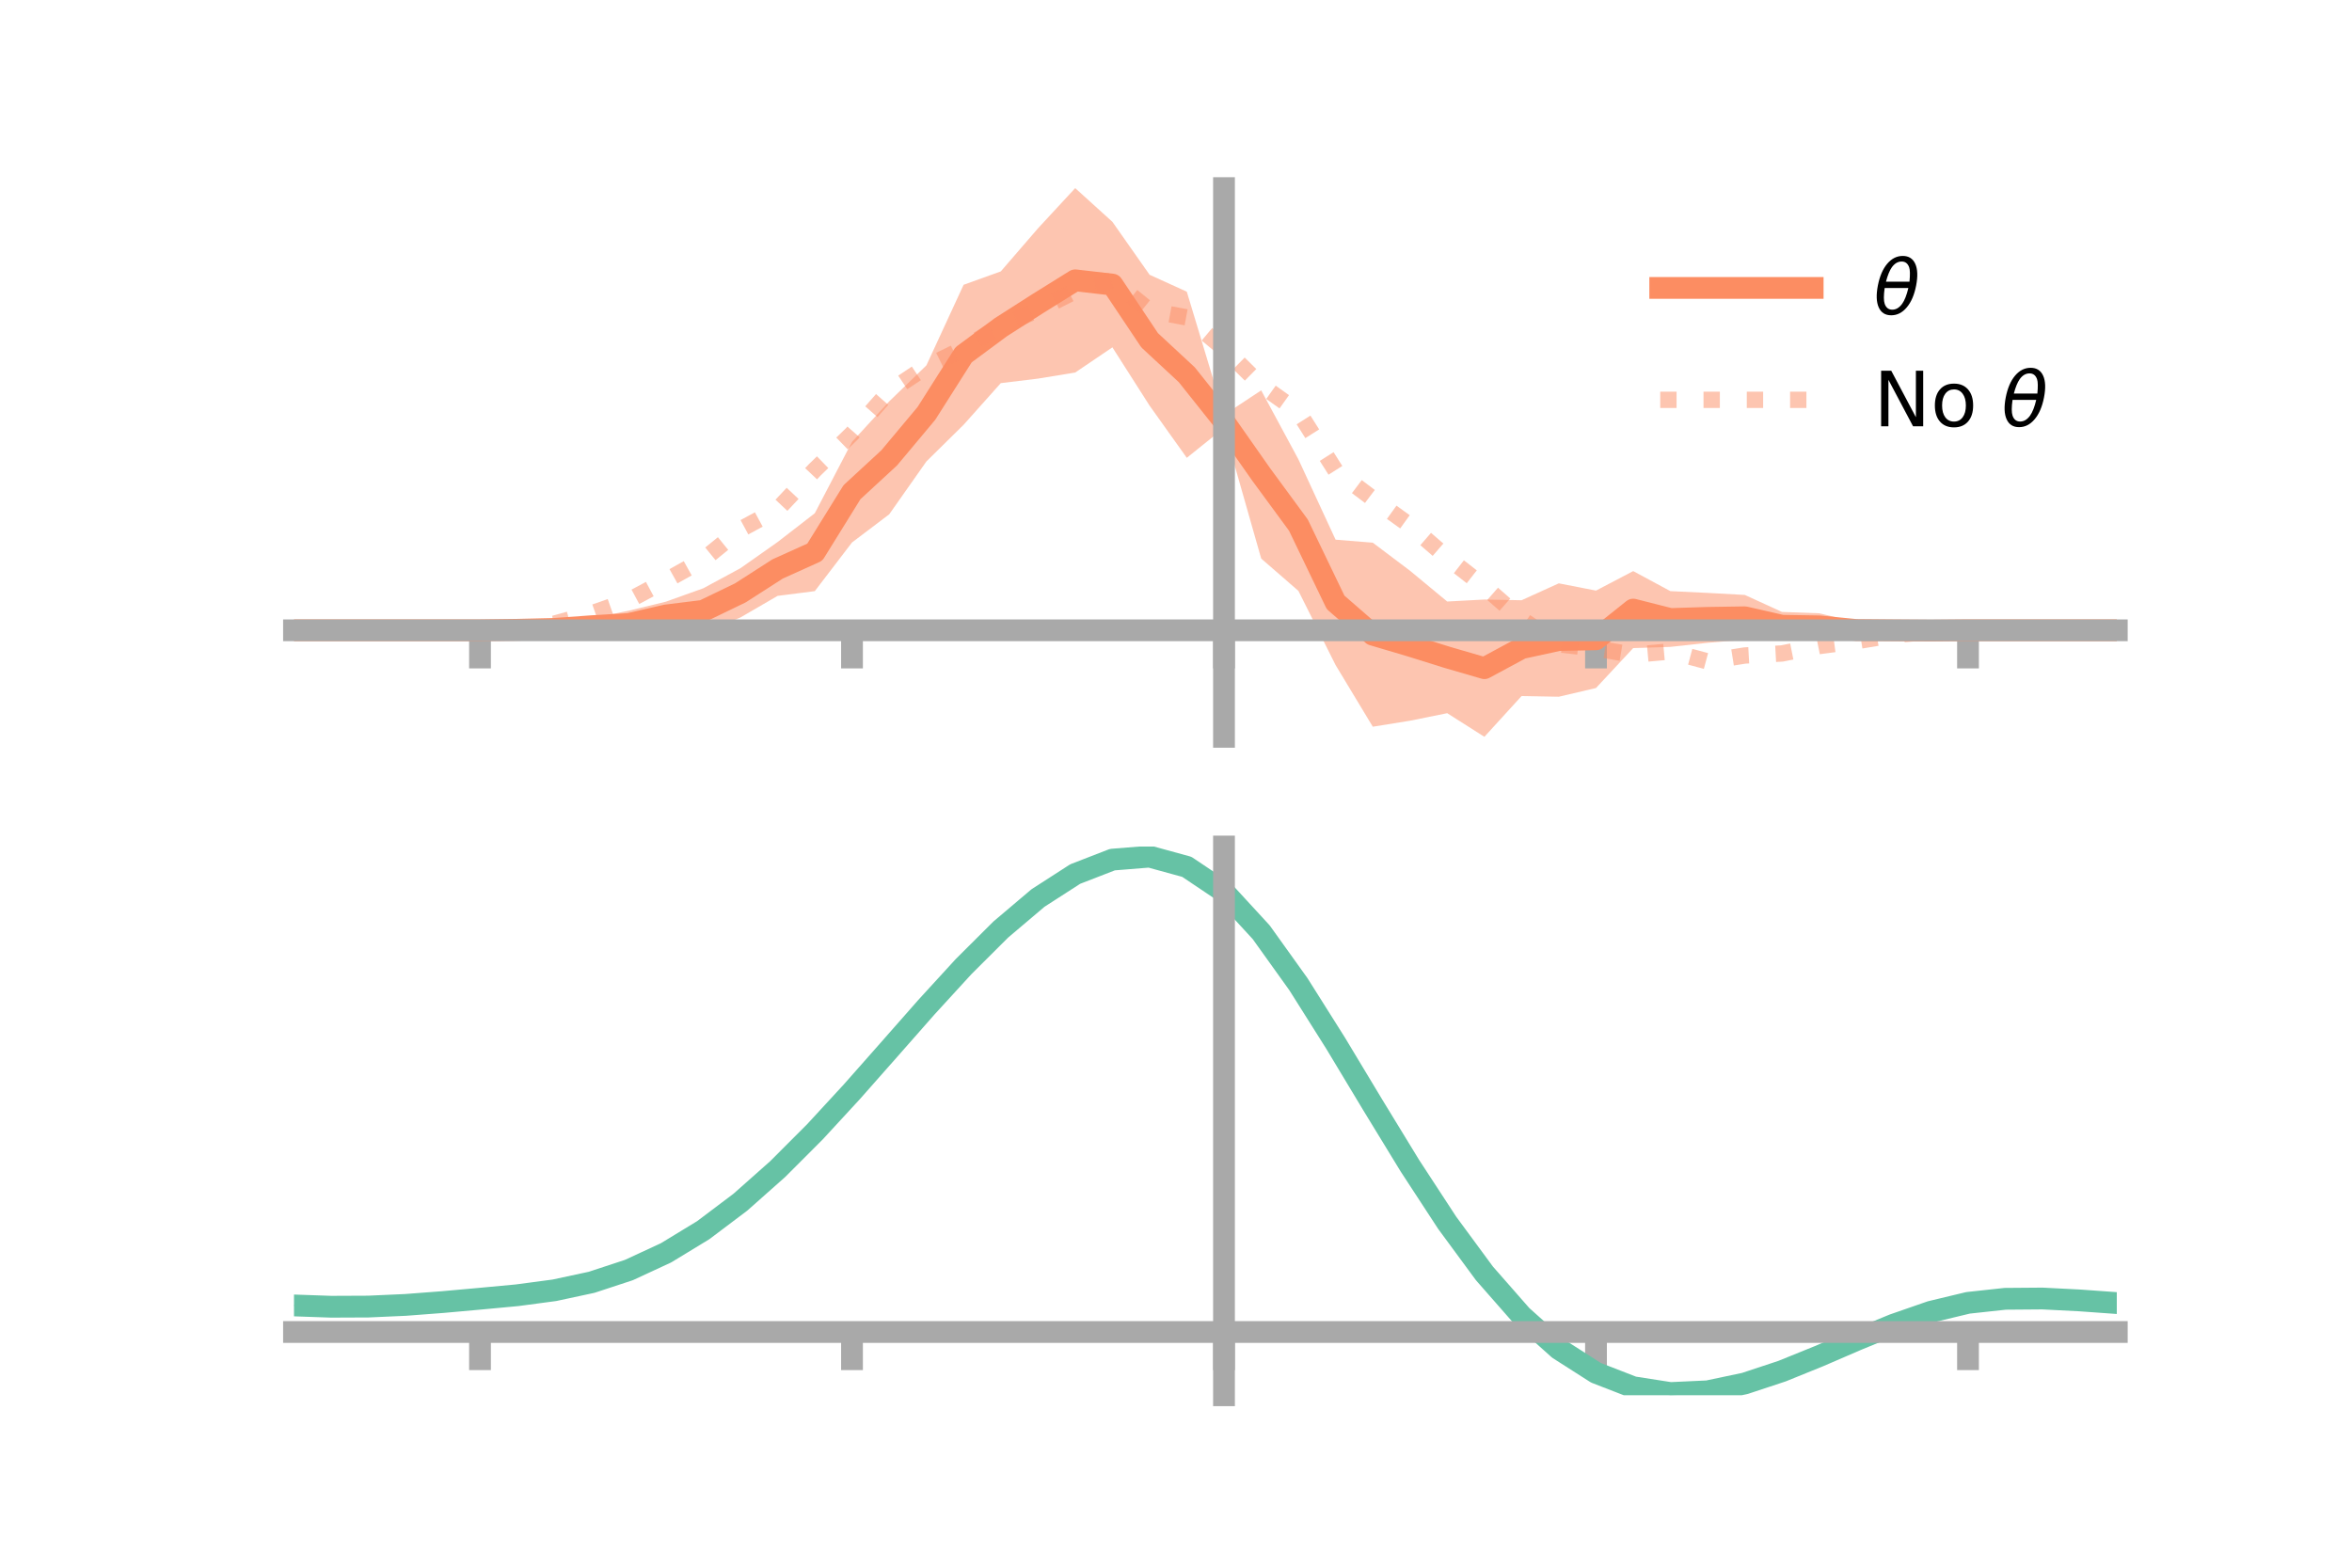 <?xml version="1.0" encoding="utf-8" standalone="no"?>
<!DOCTYPE svg PUBLIC "-//W3C//DTD SVG 1.1//EN"
  "http://www.w3.org/Graphics/SVG/1.1/DTD/svg11.dtd">
<!-- Created with matplotlib (https://matplotlib.org/) -->
<svg height="144pt" version="1.1" viewBox="0 0 216 144" width="216pt" xmlns="http://www.w3.org/2000/svg" xmlns:xlink="http://www.w3.org/1999/xlink">
 <defs>
  <style type="text/css">*{stroke-linecap:butt;stroke-linejoin:round;}</style>
 </defs>
 <g id="figure_1">
  <g id="patch_1">
   <path d="M 0 144 
L 216 144 
L 216 0 
L 0 0 
z
" style="fill:none;"/>
  </g>
  <g id="axes_1">
   <g id="patch_2">
    <path d="M 27 67.68 
L 194.4 67.68 
L 194.4 17.28 
L 27 17.28 
z
" style="fill:none;"/>
   </g>
   <g id="PolyCollection_1">
    <path clip-path="url(#p462321f537)" d="M 27 57.895 
L 27 57.895 
L 30.416 57.895 
L 33.833 57.895 
L 37.249 57.895 
L 40.665 57.895 
L 44.082 57.894 
L 47.498 57.722 
L 50.914 57.417 
L 54.331 56.788 
L 57.747 56.095 
L 61.163 55.264 
L 64.58 54.04 
L 67.996 52.195 
L 71.412 49.788 
L 74.829 47.143 
L 78.245 40.588 
L 81.661 36.87 
L 85.078 33.561 
L 88.494 26.16 
L 91.91 24.928 
L 95.327 20.973 
L 98.743 17.28 
L 102.159 20.375 
L 105.576 25.24 
L 108.992 26.793 
L 112.408 38.117 
L 115.824 35.856 
L 119.241 42.191 
L 122.657 49.573 
L 126.073 49.848 
L 129.49 52.424 
L 132.906 55.252 
L 136.322 55.07 
L 139.739 55.135 
L 143.155 53.582 
L 146.571 54.25 
L 149.988 52.459 
L 153.404 54.299 
L 156.82 54.461 
L 160.237 54.648 
L 163.653 56.21 
L 167.069 56.335 
L 170.486 57.15 
L 173.902 57.546 
L 177.318 57.797 
L 180.735 57.895 
L 184.151 57.895 
L 187.567 57.895 
L 190.984 57.895 
L 194.4 57.895 
L 194.4 57.895 
L 194.4 57.895 
L 190.984 57.895 
L 187.567 57.895 
L 184.151 57.895 
L 180.735 57.895 
L 177.318 58.056 
L 173.902 58.256 
L 170.486 58.59 
L 167.069 58.736 
L 163.653 58.751 
L 160.237 58.751 
L 156.82 59.044 
L 153.404 59.42 
L 149.988 59.529 
L 146.571 63.198 
L 143.155 63.998 
L 139.739 63.934 
L 136.322 67.68 
L 132.906 65.51 
L 129.49 66.202 
L 126.073 66.752 
L 122.657 61.091 
L 119.241 54.275 
L 115.824 51.306 
L 112.408 39.306 
L 108.992 42.054 
L 105.576 37.263 
L 102.159 31.906 
L 98.743 34.218 
L 95.327 34.778 
L 91.91 35.192 
L 88.494 39.019 
L 85.078 42.386 
L 81.661 47.244 
L 78.245 49.829 
L 74.829 54.298 
L 71.412 54.735 
L 67.996 56.719 
L 64.58 58.176 
L 61.163 57.801 
L 57.747 58.545 
L 54.331 58.251 
L 50.914 58.119 
L 47.498 57.977 
L 44.082 57.895 
L 40.665 57.895 
L 37.249 57.895 
L 33.833 57.895 
L 30.416 57.895 
L 27 57.895 
z
" style="fill:#fc8d62;fill-opacity:0.5;"/>
   </g>
   <g id="matplotlib.axis_1">
    <g id="xtick_1">
     <g id="line2d_1">
      <defs>
       <path d="M 0 0 
L 0 3.5 
" id="md91f9f1ed5" style="stroke:#a9a9a9;stroke-width:2;"/>
      </defs>
      <g>
       <use style="fill:#a9a9a9;stroke:#a9a9a9;stroke-width:2;" x="44.082" xlink:href="#md91f9f1ed5" y="57.895"/>
      </g>
     </g>
    </g>
    <g id="xtick_2">
     <g id="line2d_2">
      <g>
       <use style="fill:#a9a9a9;stroke:#a9a9a9;stroke-width:2;" x="78.245" xlink:href="#md91f9f1ed5" y="57.895"/>
      </g>
     </g>
    </g>
    <g id="xtick_3">
     <g id="line2d_3">
      <g>
       <use style="fill:#a9a9a9;stroke:#a9a9a9;stroke-width:2;" x="112.408" xlink:href="#md91f9f1ed5" y="57.895"/>
      </g>
     </g>
    </g>
    <g id="xtick_4">
     <g id="line2d_4">
      <g>
       <use style="fill:#a9a9a9;stroke:#a9a9a9;stroke-width:2;" x="146.571" xlink:href="#md91f9f1ed5" y="57.895"/>
      </g>
     </g>
    </g>
    <g id="xtick_5">
     <g id="line2d_5">
      <g>
       <use style="fill:#a9a9a9;stroke:#a9a9a9;stroke-width:2;" x="180.735" xlink:href="#md91f9f1ed5" y="57.895"/>
      </g>
     </g>
    </g>
   </g>
   <g id="matplotlib.axis_2"/>
   <g id="line2d_6">
    <path clip-path="url(#p462321f537)" d="M 27 57.895 
L 30.416 57.895 
L 33.833 57.895 
L 37.249 57.895 
L 40.665 57.895 
L 44.082 57.895 
L 47.498 57.849 
L 50.914 57.768 
L 54.331 57.52 
L 57.747 57.32 
L 61.163 56.533 
L 64.58 56.108 
L 67.996 54.457 
L 71.412 52.262 
L 74.829 50.72 
L 78.245 45.209 
L 81.661 42.057 
L 85.078 37.973 
L 88.494 32.59 
L 91.91 30.06 
L 95.327 27.875 
L 98.743 25.749 
L 102.159 26.141 
L 105.576 31.252 
L 108.992 34.424 
L 112.408 38.712 
L 115.824 43.581 
L 119.241 48.233 
L 122.657 55.332 
L 126.073 58.3 
L 129.49 59.313 
L 132.906 60.381 
L 136.322 61.375 
L 139.739 59.534 
L 143.155 58.79 
L 146.571 58.724 
L 149.988 55.994 
L 153.404 56.86 
L 156.82 56.753 
L 160.237 56.7 
L 163.653 57.48 
L 167.069 57.535 
L 170.486 57.87 
L 173.902 57.901 
L 177.318 57.926 
L 180.735 57.895 
L 184.151 57.895 
L 187.567 57.895 
L 190.984 57.895 
L 194.4 57.895 
" style="fill:none;stroke:#fc8d62;stroke-linecap:square;stroke-width:2;"/>
   </g>
   <g id="line2d_7">
    <path clip-path="url(#p462321f537)" d="M 27 57.895 
L 30.416 57.895 
L 33.833 57.895 
L 37.249 57.895 
L 40.665 57.895 
L 44.082 57.893 
L 47.498 57.75 
L 50.914 57.287 
L 54.331 56.342 
L 57.747 55.144 
L 61.163 53.313 
L 64.58 51.408 
L 67.996 48.63 
L 71.412 46.786 
L 74.829 43.152 
L 78.245 39.838 
L 81.661 35.957 
L 85.078 33.684 
L 88.494 32.008 
L 91.91 29.917 
L 95.327 28.47 
L 98.743 26.744 
L 102.159 25.749 
L 105.576 28.52 
L 108.992 29.157 
L 112.408 32.02 
L 115.824 35.394 
L 119.241 37.831 
L 122.657 43.229 
L 126.073 45.802 
L 129.49 48.267 
L 132.906 51.223 
L 136.322 53.886 
L 139.739 56.88 
L 143.155 59.181 
L 146.571 59.568 
L 149.988 60.146 
L 153.404 59.837 
L 156.82 60.755 
L 160.237 60.211 
L 163.653 60.024 
L 167.069 59.342 
L 170.486 58.895 
L 173.902 58.337 
L 177.318 58.019 
L 180.735 57.897 
L 184.151 57.895 
L 187.567 57.895 
L 190.984 57.895 
L 194.4 57.895 
" style="fill:none;stroke:#fc8d62;stroke-dasharray:1.5,2.475;stroke-dashoffset:0;stroke-opacity:0.5;stroke-width:1.5;"/>
   </g>
   <g id="patch_3">
    <path d="M 112.408 67.68 
L 112.408 17.28 
" style="fill:none;stroke:#a9a9a9;stroke-linecap:square;stroke-linejoin:miter;stroke-width:2;"/>
   </g>
   <g id="patch_4">
    <path d="M 194.4 67.68 
L 194.4 17.28 
" style="fill:none;"/>
   </g>
   <g id="patch_5">
    <path d="M 27 57.895 
L 194.4 57.895 
" style="fill:none;stroke:#a9a9a9;stroke-linecap:square;stroke-linejoin:miter;stroke-width:2;"/>
   </g>
   <g id="patch_6">
    <path d="M 27 17.28 
L 194.4 17.28 
" style="fill:none;"/>
   </g>
   <g id="legend_1">
    <g id="line2d_8">
     <path d="M 152.47 26.449 
L 166.47 26.449 
" style="fill:none;stroke:#fc8d62;stroke-linecap:square;stroke-width:2;"/>
    </g>
    <g id="line2d_9"/>
    <g id="text_1">
     <!-- $\theta$ -->
     <g transform="translate(172.07 28.899)scale(0.07 -0.07)">
      <defs>
       <path d="M 45.516 34.672 
L 14.453 34.672 
Q 12.359 20.062 14.5 13.875 
Q 17.188 6.25 24.469 6.25 
Q 31.781 6.25 37.359 13.922 
Q 42.234 20.656 45.516 34.672 
z
M 47.016 42.969 
Q 48.344 56.844 46.625 61.719 
Q 43.953 69.438 36.766 69.438 
Q 29.297 69.438 23.828 61.812 
Q 19.531 55.672 16.156 42.969 
z
M 38.188 76.766 
Q 49.906 76.766 54.594 66.406 
Q 59.281 56.109 55.719 37.844 
Q 52.203 19.625 43.453 9.281 
Q 34.766 -1.125 23.047 -1.125 
Q 11.281 -1.125 6.641 9.281 
Q 2 19.625 5.516 37.844 
Q 9.078 56.109 17.719 66.406 
Q 26.422 76.766 38.188 76.766 
z
" id="DejaVuSans-Oblique-952"/>
      </defs>
      <use transform="translate(0 0.234)" xlink:href="#DejaVuSans-Oblique-952"/>
     </g>
    </g>
    <g id="line2d_10">
     <path d="M 152.47 36.724 
L 166.47 36.724 
" style="fill:none;stroke:#fc8d62;stroke-dasharray:1.5,2.475;stroke-dashoffset:0;stroke-opacity:0.5;stroke-width:1.5;"/>
    </g>
    <g id="line2d_11"/>
    <g id="text_2">
     <!-- No $\theta$ -->
     <g transform="translate(172.07 39.174)scale(0.07 -0.07)">
      <defs>
       <path d="M 9.812 72.906 
L 23.094 72.906 
L 55.422 11.922 
L 55.422 72.906 
L 64.984 72.906 
L 64.984 0 
L 51.703 0 
L 19.391 60.984 
L 19.391 0 
L 9.812 0 
z
" id="DejaVuSans-78"/>
       <path d="M 30.609 48.391 
Q 23.391 48.391 19.188 42.75 
Q 14.984 37.109 14.984 27.297 
Q 14.984 17.484 19.156 11.844 
Q 23.344 6.203 30.609 6.203 
Q 37.797 6.203 41.984 11.859 
Q 46.188 17.531 46.188 27.297 
Q 46.188 37.016 41.984 42.703 
Q 37.797 48.391 30.609 48.391 
z
M 30.609 56 
Q 42.328 56 49.016 48.375 
Q 55.719 40.766 55.719 27.297 
Q 55.719 13.875 49.016 6.219 
Q 42.328 -1.422 30.609 -1.422 
Q 18.844 -1.422 12.172 6.219 
Q 5.516 13.875 5.516 27.297 
Q 5.516 40.766 12.172 48.375 
Q 18.844 56 30.609 56 
z
" id="DejaVuSans-111"/>
       <path id="DejaVuSans-32"/>
      </defs>
      <use transform="translate(0 0.234)" xlink:href="#DejaVuSans-78"/>
      <use transform="translate(74.805 0.234)" xlink:href="#DejaVuSans-111"/>
      <use transform="translate(135.986 0.234)" xlink:href="#DejaVuSans-32"/>
      <use transform="translate(167.773 0.234)" xlink:href="#DejaVuSans-Oblique-952"/>
     </g>
    </g>
   </g>
  </g>
  <g id="axes_2">
   <g id="patch_7">
    <path d="M 27 128.16 
L 194.4 128.16 
L 194.4 77.76 
L 27 77.76 
z
" style="fill:none;"/>
   </g>
   <g id="PolyCollection_2">
    <path clip-path="url(#p10938b0704)" d="M 27 119.957 
L 27 119.866 
L 30.416 119.992 
L 33.833 119.974 
L 37.249 119.811 
L 40.665 119.538 
L 44.082 119.218 
L 47.498 118.889 
L 50.914 118.425 
L 54.331 117.68 
L 57.747 116.541 
L 61.163 114.932 
L 64.58 112.815 
L 67.996 110.187 
L 71.412 107.089 
L 74.829 103.593 
L 78.245 99.802 
L 81.661 95.846 
L 85.078 91.876 
L 88.494 88.063 
L 91.91 84.586 
L 95.327 81.632 
L 98.743 79.389 
L 102.159 78.04 
L 105.576 77.76 
L 108.992 78.713 
L 112.408 81.042 
L 115.824 84.81 
L 119.241 89.651 
L 122.657 95.149 
L 126.073 100.912 
L 129.49 106.593 
L 132.906 111.906 
L 136.322 116.621 
L 139.739 120.577 
L 143.155 123.676 
L 146.571 125.882 
L 149.988 127.217 
L 153.404 127.753 
L 156.82 127.6 
L 160.237 126.891 
L 163.653 125.776 
L 167.069 124.413 
L 170.486 122.96 
L 173.902 121.574 
L 177.318 120.402 
L 180.735 119.587 
L 184.151 119.219 
L 187.567 119.199 
L 190.984 119.381 
L 194.4 119.638 
L 194.4 119.751 
L 194.4 119.751 
L 190.984 119.516 
L 187.567 119.352 
L 184.151 119.384 
L 180.735 119.759 
L 177.318 120.587 
L 173.902 121.786 
L 170.486 123.214 
L 167.069 124.713 
L 163.653 126.119 
L 160.237 127.267 
L 156.82 127.997 
L 153.404 128.16 
L 149.988 127.631 
L 146.571 126.315 
L 143.155 124.156 
L 139.739 121.141 
L 136.322 117.305 
L 132.906 112.738 
L 129.49 107.592 
L 126.073 102.084 
L 122.657 96.493 
L 119.241 91.154 
L 115.824 86.45 
L 112.408 82.79 
L 108.992 80.533 
L 105.576 79.612 
L 102.159 79.883 
L 98.743 81.183 
L 95.327 83.341 
L 91.91 86.177 
L 88.494 89.51 
L 85.078 93.16 
L 81.661 96.955 
L 78.245 100.735 
L 74.829 104.357 
L 71.412 107.698 
L 67.996 110.663 
L 64.58 113.185 
L 61.163 115.227 
L 57.747 116.786 
L 54.331 117.893 
L 50.914 118.616 
L 47.498 119.061 
L 44.082 119.369 
L 40.665 119.665 
L 37.249 119.913 
L 33.833 120.056 
L 30.416 120.069 
L 27 119.957 
z
" style="fill:#66c2a5;fill-opacity:0.5;"/>
   </g>
   <g id="matplotlib.axis_3">
    <g id="xtick_6">
     <g id="line2d_12">
      <g>
       <use style="fill:#a9a9a9;stroke:#a9a9a9;stroke-width:2;" x="44.082" xlink:href="#md91f9f1ed5" y="122.351"/>
      </g>
     </g>
    </g>
    <g id="xtick_7">
     <g id="line2d_13">
      <g>
       <use style="fill:#a9a9a9;stroke:#a9a9a9;stroke-width:2;" x="78.245" xlink:href="#md91f9f1ed5" y="122.351"/>
      </g>
     </g>
    </g>
    <g id="xtick_8">
     <g id="line2d_14">
      <g>
       <use style="fill:#a9a9a9;stroke:#a9a9a9;stroke-width:2;" x="112.408" xlink:href="#md91f9f1ed5" y="122.351"/>
      </g>
     </g>
    </g>
    <g id="xtick_9">
     <g id="line2d_15">
      <g>
       <use style="fill:#a9a9a9;stroke:#a9a9a9;stroke-width:2;" x="146.571" xlink:href="#md91f9f1ed5" y="122.351"/>
      </g>
     </g>
    </g>
    <g id="xtick_10">
     <g id="line2d_16">
      <g>
       <use style="fill:#a9a9a9;stroke:#a9a9a9;stroke-width:2;" x="180.735" xlink:href="#md91f9f1ed5" y="122.351"/>
      </g>
     </g>
    </g>
   </g>
   <g id="matplotlib.axis_4"/>
   <g id="line2d_17">
    <path clip-path="url(#p10938b0704)" d="M 27 119.911 
L 30.416 120.03 
L 33.833 120.015 
L 37.249 119.862 
L 40.665 119.602 
L 44.082 119.294 
L 47.498 118.975 
L 50.914 118.52 
L 54.331 117.786 
L 57.747 116.663 
L 61.163 115.08 
L 64.58 113 
L 67.996 110.425 
L 71.412 107.394 
L 74.829 103.975 
L 78.245 100.269 
L 81.661 96.4 
L 85.078 92.518 
L 88.494 88.786 
L 91.91 85.381 
L 95.327 82.487 
L 98.743 80.286 
L 102.159 78.961 
L 105.576 78.686 
L 108.992 79.623 
L 112.408 81.916 
L 115.824 85.63 
L 119.241 90.402 
L 122.657 95.821 
L 126.073 101.498 
L 129.49 107.093 
L 132.906 112.322 
L 136.322 116.963 
L 139.739 120.859 
L 143.155 123.916 
L 146.571 126.098 
L 149.988 127.424 
L 153.404 127.957 
L 156.82 127.799 
L 160.237 127.079 
L 163.653 125.948 
L 167.069 124.563 
L 170.486 123.087 
L 173.902 121.68 
L 177.318 120.494 
L 180.735 119.673 
L 184.151 119.302 
L 187.567 119.275 
L 190.984 119.449 
L 194.4 119.694 
" style="fill:none;stroke:#66c2a5;stroke-linecap:square;stroke-width:2;"/>
   </g>
   <g id="patch_8">
    <path d="M 112.408 128.16 
L 112.408 77.76 
" style="fill:none;stroke:#a9a9a9;stroke-linecap:square;stroke-linejoin:miter;stroke-width:2;"/>
   </g>
   <g id="patch_9">
    <path d="M 194.4 128.16 
L 194.4 77.76 
" style="fill:none;"/>
   </g>
   <g id="patch_10">
    <path d="M 27 122.351 
L 194.4 122.351 
" style="fill:none;stroke:#a9a9a9;stroke-linecap:square;stroke-linejoin:miter;stroke-width:2;"/>
   </g>
   <g id="patch_11">
    <path d="M 27 77.76 
L 194.4 77.76 
" style="fill:none;"/>
   </g>
  </g>
 </g>
 <defs>
  <clipPath id="p462321f537">
   <rect height="50.4" width="167.4" x="27" y="17.28"/>
  </clipPath>
  <clipPath id="p10938b0704">
   <rect height="50.4" width="167.4" x="27" y="77.76"/>
  </clipPath>
 </defs>
</svg>
